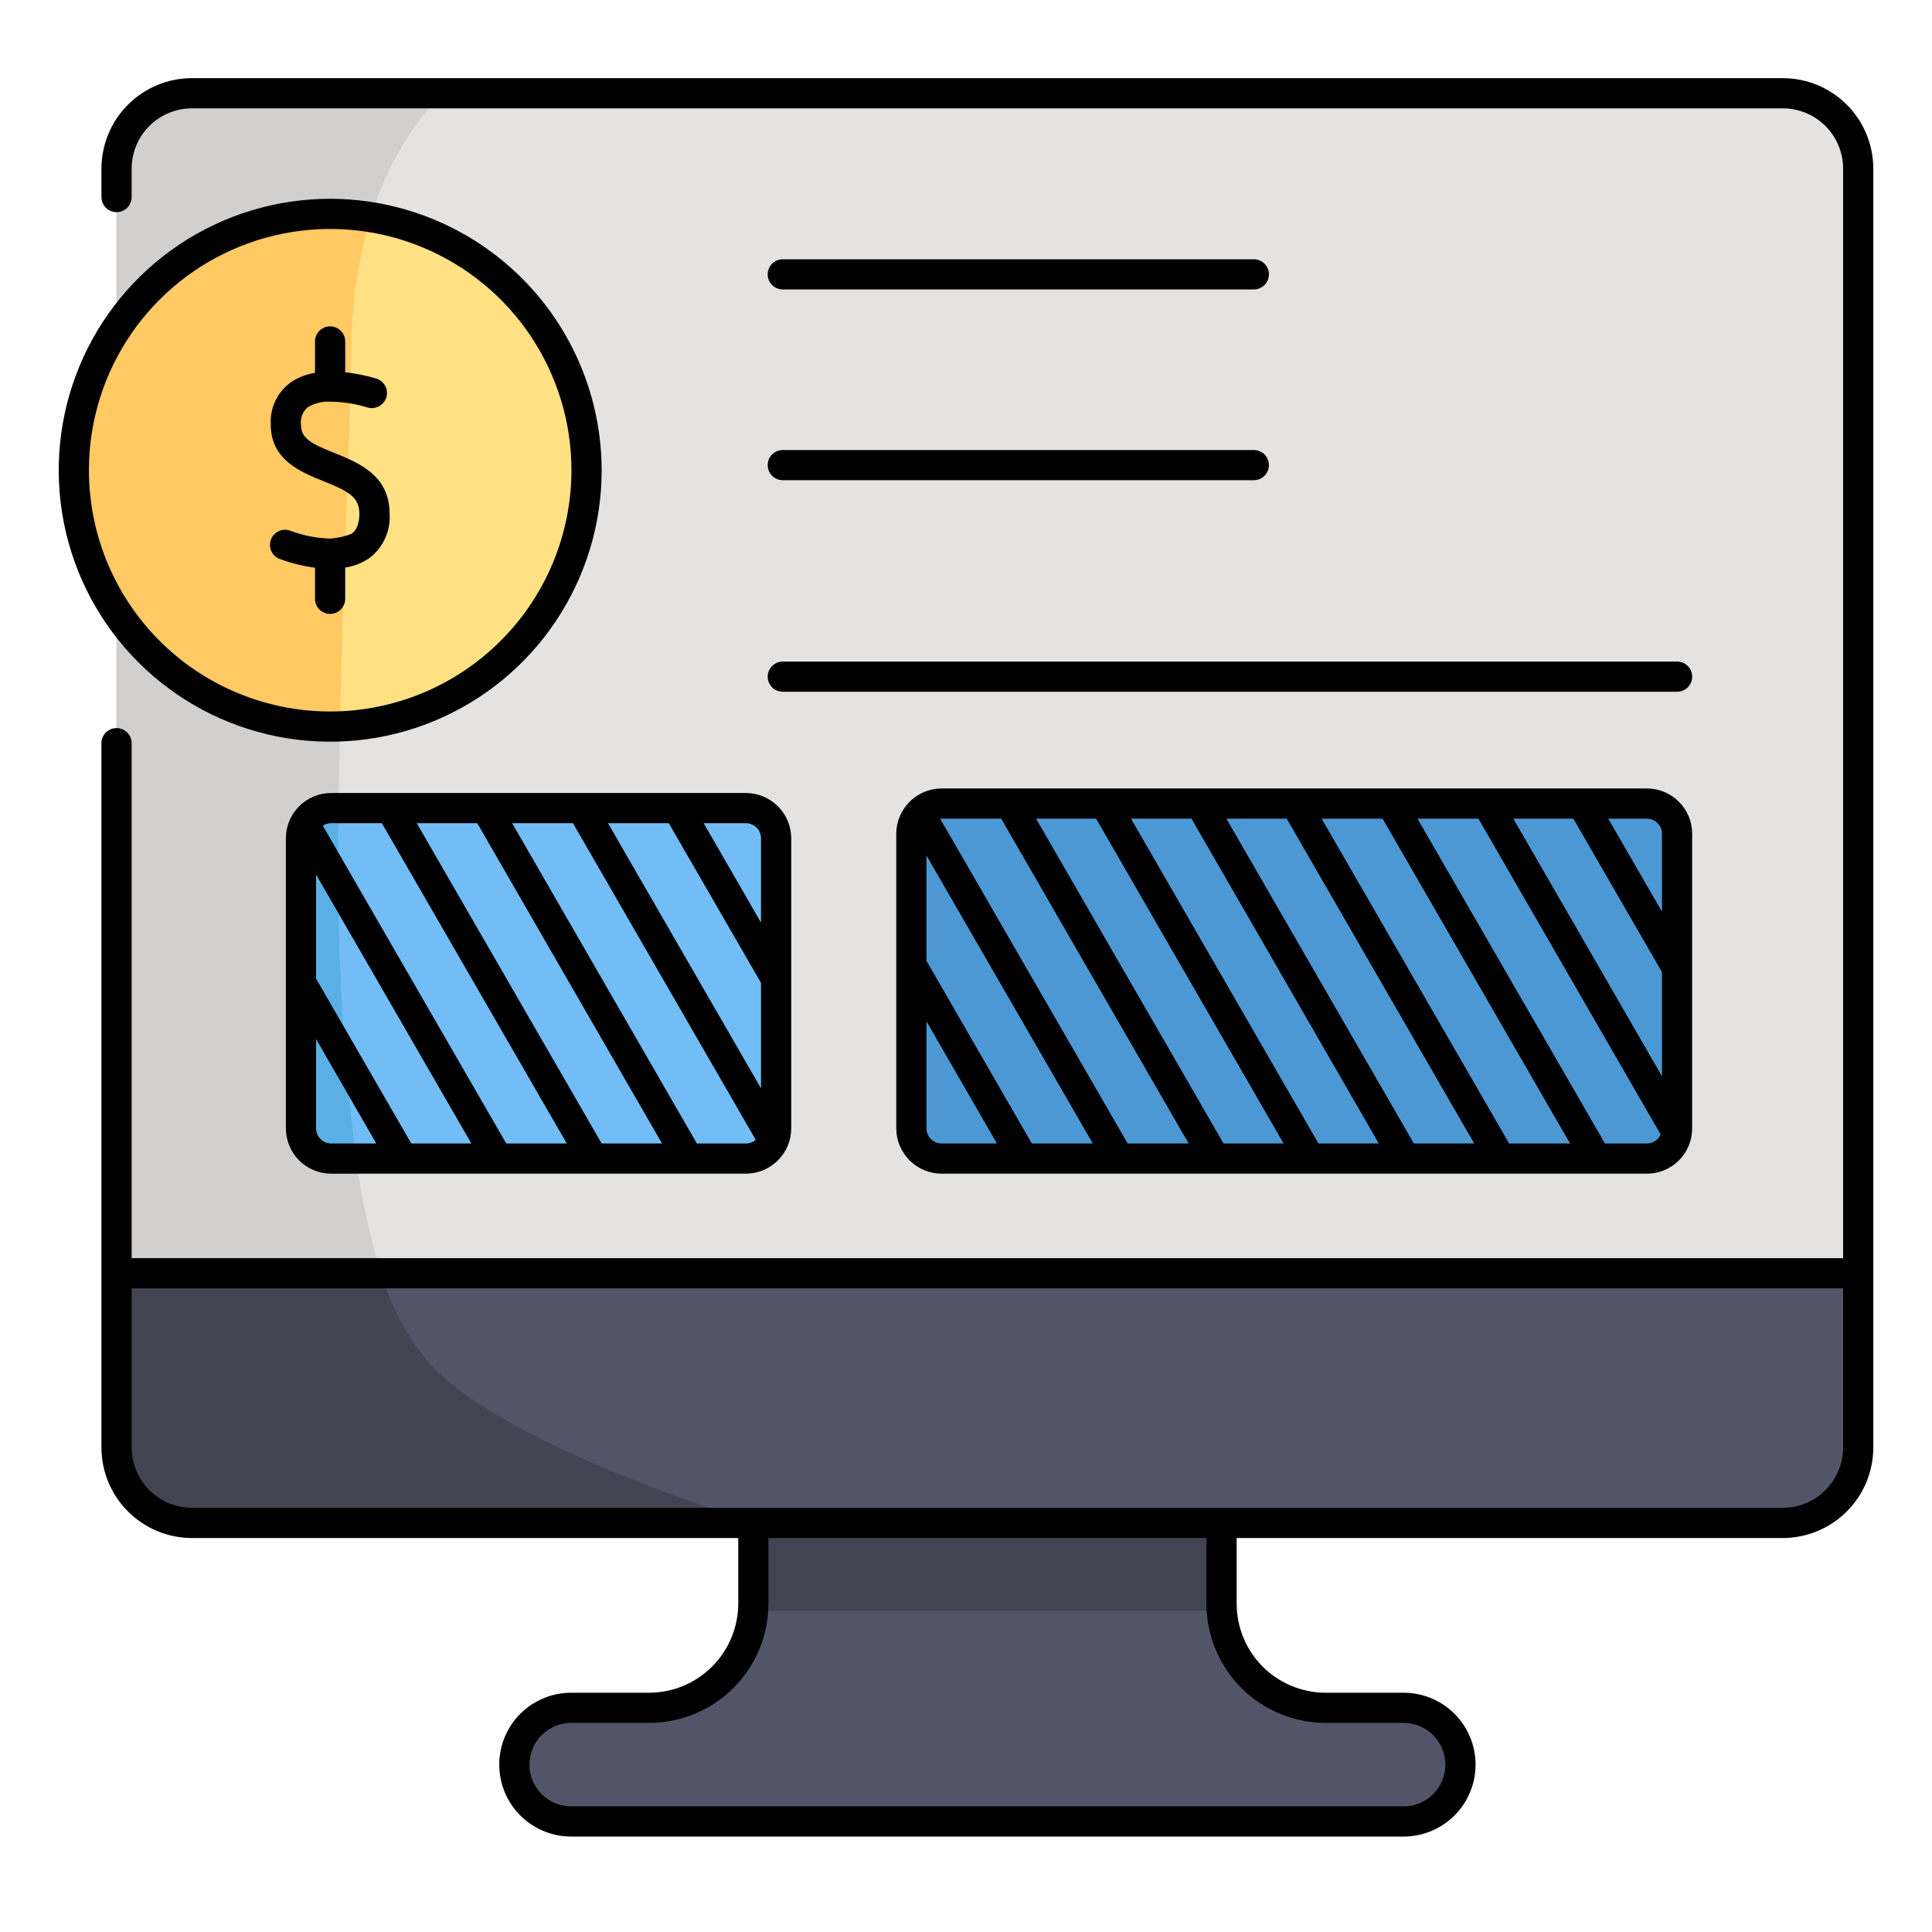 <svg width="65" height="65" viewBox="0 0 65 65" fill="none" xmlns="http://www.w3.org/2000/svg">
<path opacity="0.99" d="M3.92 6.633V5.676C3.92 5.002 4.187 4.357 4.664 3.88C5.14 3.404 5.786 3.137 6.459 3.137H59.979C60.652 3.137 61.298 3.404 61.774 3.88C62.25 4.357 62.518 5.002 62.518 5.676V48.698C62.518 49.372 62.25 50.017 61.774 50.493C61.298 50.97 60.652 51.237 59.979 51.237H6.459C5.786 51.237 5.14 50.97 4.664 50.493C4.187 50.017 3.92 49.372 3.92 48.698V25.005" fill="#E4E3E1"/>
<path d="M14.896 3.137H6.459C5.786 3.137 5.14 3.404 4.664 3.88C4.187 4.357 3.92 5.002 3.92 5.676V48.698C3.92 49.372 4.187 50.017 4.664 50.493C5.14 50.97 5.786 51.237 6.459 51.237H25.35C20.811 49.755 16.311 47.886 14.432 45.864C10.023 41.132 11.655 22.198 11.818 11.752C11.886 7.454 13.279 4.788 14.896 3.137Z" fill="#D1D0CF"/>
<path d="M49.134 59.368V59.373C49.134 59.88 48.934 60.365 48.576 60.723C48.218 61.081 47.733 61.282 47.227 61.283H19.214C18.963 61.283 18.715 61.233 18.483 61.138C18.252 61.042 18.041 60.901 17.864 60.724C17.686 60.546 17.546 60.336 17.45 60.104C17.354 59.873 17.305 59.624 17.305 59.373V59.368C17.305 59.118 17.354 58.869 17.45 58.638C17.546 58.406 17.686 58.195 17.864 58.018C18.041 57.841 18.252 57.7 18.483 57.604C18.715 57.508 18.963 57.459 19.214 57.459H21.839C22.768 57.459 23.66 57.09 24.317 56.433C24.974 55.776 25.343 54.884 25.343 53.955V51.238H41.095V53.955C41.095 54.884 41.464 55.776 42.121 56.433C42.779 57.09 43.67 57.459 44.599 57.459H47.227C47.733 57.459 48.218 57.661 48.576 58.019C48.934 58.377 49.134 58.862 49.134 59.368Z" fill="#525468"/>
<path d="M3.92 42.836V48.698C3.92 49.371 4.187 50.017 4.664 50.493C4.899 50.729 5.179 50.916 5.487 51.043C5.795 51.171 6.126 51.237 6.459 51.237H59.979C60.652 51.237 61.298 50.969 61.774 50.493C62.25 50.017 62.518 49.371 62.518 48.698V42.836H3.92Z" fill="#525468"/>
<path d="M11.108 24.442C15.871 24.442 19.733 20.58 19.733 15.817C19.733 11.053 15.871 7.191 11.108 7.191C6.344 7.191 2.482 11.053 2.482 15.817C2.482 20.58 6.344 24.442 11.108 24.442Z" fill="#FFE183"/>
<path d="M55.409 27.035H31.678C31.117 27.035 30.662 27.49 30.662 28.051V37.963C30.662 38.524 31.117 38.978 31.678 38.978H55.409C55.97 38.978 56.425 38.524 56.425 37.963V28.051C56.425 27.49 55.97 27.035 55.409 27.035Z" fill="#4B98D4"/>
<path d="M25.094 27.188H11.14C10.579 27.188 10.124 27.642 10.124 28.203V37.962C10.124 38.523 10.579 38.978 11.14 38.978H25.094C25.655 38.978 26.11 38.523 26.11 37.962V28.203C26.11 27.642 25.655 27.188 25.094 27.188Z" fill="#72BDF6"/>
<path d="M25.35 51.235C20.811 49.752 16.311 47.883 14.432 45.861C13.688 44.977 13.142 43.944 12.829 42.832H3.92V48.696C3.92 49.369 4.187 50.015 4.664 50.491C5.14 50.967 5.786 51.235 6.459 51.235H25.35Z" fill="#424451"/>
<path d="M25.343 51.238V53.955C25.343 54.035 25.336 54.112 25.331 54.191H41.107C41.102 54.112 41.096 54.035 41.096 53.955V51.238H25.343Z" fill="#424451"/>
<path d="M12.477 7.312C12.047 8.753 11.825 10.247 11.817 11.75C11.761 15.295 11.537 19.814 11.436 24.43C11.329 24.43 11.217 24.446 11.106 24.446C8.818 24.446 6.624 23.537 5.007 21.919C3.389 20.302 2.48 18.108 2.48 15.82C2.48 13.533 3.389 11.339 5.007 9.722C6.624 8.104 8.818 7.195 11.106 7.195C11.565 7.198 12.024 7.237 12.477 7.312Z" fill="#FFC964"/>
<path d="M11.14 38.978H11.974C11.494 35.067 11.301 31.127 11.396 27.188H11.142C10.872 27.188 10.614 27.294 10.423 27.485C10.233 27.675 10.126 27.934 10.126 28.203V37.962C10.126 38.231 10.233 38.489 10.423 38.68C10.613 38.87 10.871 38.977 11.14 38.978Z" fill="#5AB0E5"/>
<path d="M59.978 2.629H6.46C5.652 2.629 4.877 2.95 4.306 3.521C3.734 4.093 3.413 4.868 3.413 5.676V6.63C3.413 6.765 3.467 6.894 3.562 6.99C3.657 7.085 3.786 7.138 3.921 7.138C4.056 7.138 4.185 7.085 4.28 6.99C4.375 6.894 4.429 6.765 4.429 6.63V5.676C4.429 5.137 4.643 4.62 5.024 4.239C5.405 3.859 5.921 3.645 6.46 3.645H59.978C60.517 3.645 61.034 3.859 61.415 4.239C61.796 4.62 62.01 5.137 62.01 5.676V42.33H4.429V25.003C4.429 24.868 4.375 24.739 4.28 24.644C4.185 24.549 4.056 24.495 3.921 24.495C3.786 24.495 3.657 24.549 3.562 24.644C3.467 24.739 3.413 24.868 3.413 25.003V48.698C3.413 49.506 3.734 50.281 4.306 50.852C4.877 51.423 5.652 51.745 6.46 51.745H24.838V53.953C24.836 54.748 24.519 55.51 23.956 56.072C23.394 56.634 22.631 56.949 21.837 56.95H19.216C18.575 56.95 17.959 57.205 17.505 57.658C17.051 58.112 16.797 58.728 16.797 59.369C16.797 60.011 17.051 60.627 17.505 61.08C17.959 61.534 18.575 61.789 19.216 61.789H47.227C47.868 61.788 48.482 61.532 48.935 61.08C49.388 60.627 49.643 60.013 49.644 59.372V59.367C49.643 58.726 49.388 58.112 48.935 57.659C48.482 57.206 47.868 56.951 47.227 56.95H44.602C44.208 56.95 43.819 56.872 43.455 56.721C43.092 56.571 42.761 56.35 42.483 56.072C42.205 55.794 41.984 55.464 41.834 55.1C41.683 54.737 41.606 54.347 41.606 53.953V51.745H59.978C60.786 51.745 61.561 51.423 62.133 50.852C62.704 50.281 63.025 49.506 63.025 48.698V5.676C63.025 4.868 62.704 4.093 62.133 3.521C61.561 2.95 60.786 2.629 59.978 2.629ZM44.602 57.965H47.227C47.599 57.966 47.955 58.114 48.217 58.377C48.48 58.639 48.628 58.995 48.629 59.367V59.372C48.628 59.743 48.48 60.099 48.217 60.362C47.955 60.625 47.599 60.773 47.227 60.773H19.216C18.844 60.773 18.487 60.626 18.223 60.362C17.96 60.099 17.812 59.742 17.812 59.369C17.812 58.997 17.96 58.64 18.223 58.377C18.487 58.113 18.844 57.965 19.216 57.965H21.837C22.901 57.965 23.922 57.542 24.675 56.79C25.428 56.038 25.852 55.018 25.853 53.953V51.745H40.59V53.953C40.59 55.017 41.013 56.038 41.765 56.79C42.517 57.543 43.538 57.965 44.602 57.965ZM62.01 48.698C62.01 49.236 61.796 49.753 61.415 50.134C61.034 50.515 60.517 50.729 59.978 50.729H6.46C5.921 50.729 5.405 50.515 5.024 50.134C4.643 49.753 4.429 49.236 4.429 48.698V43.345H62.01V48.698Z" fill="black"/>
<path d="M11.106 6.688C9.3 6.688 7.534 7.224 6.032 8.228C4.531 9.232 3.361 10.659 2.67 12.328C1.979 13.997 1.799 15.833 2.152 17.605C2.504 19.376 3.375 21.003 4.652 22.28C5.93 23.557 7.558 24.427 9.329 24.779C11.101 25.13 12.937 24.949 14.606 24.257C16.275 23.566 17.701 22.395 18.704 20.892C19.707 19.39 20.242 17.624 20.242 15.818C20.238 13.397 19.274 11.075 17.562 9.364C15.849 7.652 13.527 6.69 11.106 6.688ZM11.106 23.938C9.501 23.937 7.932 23.461 6.597 22.569C5.263 21.677 4.223 20.409 3.609 18.926C2.995 17.443 2.834 15.811 3.147 14.236C3.461 12.662 4.234 11.216 5.369 10.081C6.504 8.946 7.95 8.173 9.524 7.859C11.099 7.546 12.731 7.706 14.214 8.321C15.697 8.935 16.965 9.975 17.857 11.309C18.749 12.644 19.226 14.213 19.226 15.818C19.225 17.971 18.369 20.036 16.846 21.558C15.324 23.081 13.259 23.936 11.106 23.938Z" fill="black"/>
<path d="M13.107 17.272C13.128 17.564 13.075 17.856 12.952 18.122C12.83 18.387 12.642 18.618 12.406 18.791C12.168 18.95 11.897 19.053 11.614 19.095V20.146C11.614 20.281 11.56 20.41 11.465 20.506C11.37 20.601 11.241 20.654 11.106 20.654C10.971 20.654 10.842 20.601 10.747 20.506C10.652 20.41 10.598 20.281 10.598 20.146V19.1C10.203 19.047 9.815 18.952 9.44 18.816C9.374 18.796 9.313 18.762 9.261 18.717C9.208 18.672 9.165 18.617 9.135 18.555C9.104 18.492 9.087 18.425 9.084 18.356C9.08 18.287 9.091 18.218 9.115 18.153C9.139 18.088 9.177 18.029 9.225 17.979C9.272 17.929 9.33 17.89 9.394 17.863C9.457 17.836 9.526 17.823 9.595 17.823C9.664 17.824 9.733 17.838 9.796 17.866C10.216 18.021 10.658 18.107 11.106 18.12C11.354 18.105 11.597 18.051 11.827 17.958C11.893 17.912 12.091 17.77 12.091 17.272C12.091 16.729 11.72 16.521 10.877 16.186C10.131 15.886 9.11 15.48 9.11 14.291C9.093 14.021 9.143 13.75 9.256 13.503C9.37 13.257 9.543 13.042 9.76 12.88C10.01 12.705 10.297 12.59 10.598 12.544V11.488C10.598 11.354 10.652 11.224 10.747 11.129C10.842 11.034 10.971 10.98 11.106 10.98C11.241 10.98 11.37 11.034 11.465 11.129C11.56 11.224 11.614 11.354 11.614 11.488V12.524C11.97 12.564 12.322 12.635 12.665 12.738C12.729 12.758 12.788 12.79 12.839 12.833C12.89 12.877 12.932 12.929 12.963 12.989C12.994 13.048 13.012 13.113 13.018 13.18C13.023 13.247 13.015 13.314 12.995 13.377C12.953 13.505 12.862 13.611 12.742 13.673C12.623 13.734 12.484 13.747 12.355 13.707C11.95 13.582 11.53 13.517 11.106 13.514C10.845 13.501 10.585 13.565 10.359 13.697C10.273 13.768 10.207 13.86 10.166 13.964C10.125 14.068 10.111 14.181 10.126 14.291C10.126 14.743 10.451 14.921 11.253 15.241C12.035 15.556 13.107 15.982 13.107 17.272Z" fill="black"/>
<path d="M42.183 9.738H26.336C26.201 9.738 26.072 9.685 25.977 9.59C25.882 9.494 25.828 9.365 25.828 9.23C25.828 9.096 25.882 8.967 25.977 8.871C26.072 8.776 26.201 8.723 26.336 8.723H42.183C42.317 8.723 42.447 8.776 42.542 8.871C42.637 8.967 42.691 9.096 42.691 9.23C42.691 9.365 42.637 9.494 42.542 9.59C42.447 9.685 42.317 9.738 42.183 9.738Z" fill="black"/>
<path d="M42.183 16.156H26.336C26.201 16.156 26.072 16.103 25.977 16.008C25.882 15.912 25.828 15.783 25.828 15.648C25.828 15.514 25.882 15.385 25.977 15.289C26.072 15.194 26.201 15.141 26.336 15.141H42.183C42.317 15.141 42.447 15.194 42.542 15.289C42.637 15.385 42.691 15.514 42.691 15.648C42.691 15.783 42.637 15.912 42.542 16.008C42.447 16.103 42.317 16.156 42.183 16.156Z" fill="black"/>
<path d="M56.424 23.273H26.336C26.201 23.273 26.072 23.22 25.977 23.125C25.882 23.029 25.828 22.9 25.828 22.766C25.828 22.631 25.882 22.502 25.977 22.407C26.072 22.311 26.201 22.258 26.336 22.258H56.424C56.559 22.258 56.688 22.311 56.783 22.407C56.878 22.502 56.932 22.631 56.932 22.766C56.932 22.9 56.878 23.029 56.783 23.125C56.688 23.22 56.559 23.273 56.424 23.273Z" fill="black"/>
<path d="M55.408 26.527H31.678C31.274 26.529 30.887 26.689 30.602 26.975C30.316 27.26 30.155 27.647 30.154 28.051V37.963C30.155 38.367 30.316 38.754 30.602 39.039C30.887 39.325 31.274 39.486 31.678 39.487H55.408C55.812 39.487 56.199 39.326 56.485 39.041C56.771 38.755 56.931 38.367 56.931 37.963V28.051C56.931 27.647 56.771 27.259 56.485 26.974C56.199 26.688 55.812 26.527 55.408 26.527ZM31.678 38.471C31.543 38.471 31.414 38.418 31.319 38.322C31.223 38.227 31.17 38.098 31.17 37.963V34.363L33.541 38.471H31.678ZM34.715 38.471L31.17 32.327V28.782L36.766 38.471H34.715ZM37.939 38.471L31.632 27.548C31.647 27.544 31.662 27.542 31.678 27.543H33.684L39.991 38.471H37.939ZM41.164 38.471L34.857 27.543H36.878L43.185 38.471H41.164ZM44.358 38.471L38.051 27.543H40.087L46.389 38.471H44.358ZM47.567 38.471L41.26 27.543H43.291L49.598 38.471H47.567ZM50.772 38.471L44.465 27.543H46.516L52.823 38.471H50.772ZM55.408 38.471H53.996L47.689 27.543H49.741L55.87 38.166C55.831 38.257 55.767 38.334 55.684 38.388C55.602 38.442 55.506 38.471 55.408 38.471ZM55.916 36.211L50.914 27.543H52.935L55.916 32.707V36.211ZM55.916 30.676L54.108 27.543H55.408C55.542 27.543 55.672 27.596 55.767 27.692C55.862 27.787 55.916 27.916 55.916 28.051V30.676Z" fill="black"/>
<path d="M25.096 26.68H11.142C10.738 26.68 10.35 26.84 10.064 27.126C9.779 27.412 9.618 27.799 9.618 28.203V37.963C9.618 38.367 9.779 38.755 10.064 39.041C10.35 39.326 10.738 39.487 11.142 39.487H25.096C25.5 39.486 25.887 39.325 26.172 39.039C26.458 38.754 26.619 38.367 26.62 37.963V28.203C26.619 27.799 26.458 27.413 26.172 27.127C25.887 26.842 25.5 26.681 25.096 26.68ZM11.142 38.471C11.007 38.471 10.878 38.418 10.783 38.322C10.687 38.227 10.634 38.098 10.634 37.963V34.957L12.66 38.471H11.142ZM13.838 38.471L10.634 32.926V29.422L15.859 38.471H13.838ZM17.032 38.471L10.862 27.782C10.944 27.724 11.042 27.694 11.142 27.695H12.848L19.069 38.471H17.032ZM20.242 38.471L14.021 27.695H16.057L22.273 38.471H20.242ZM25.096 38.471H23.446L17.23 27.695H19.277L25.426 38.349C25.334 38.428 25.217 38.471 25.096 38.471ZM25.604 36.618L20.455 27.695H22.501L25.604 33.068V36.618ZM25.604 31.042L23.674 27.695H25.096C25.231 27.695 25.36 27.749 25.455 27.844C25.551 27.939 25.604 28.068 25.604 28.203V31.042Z" fill="black"/>
</svg>
